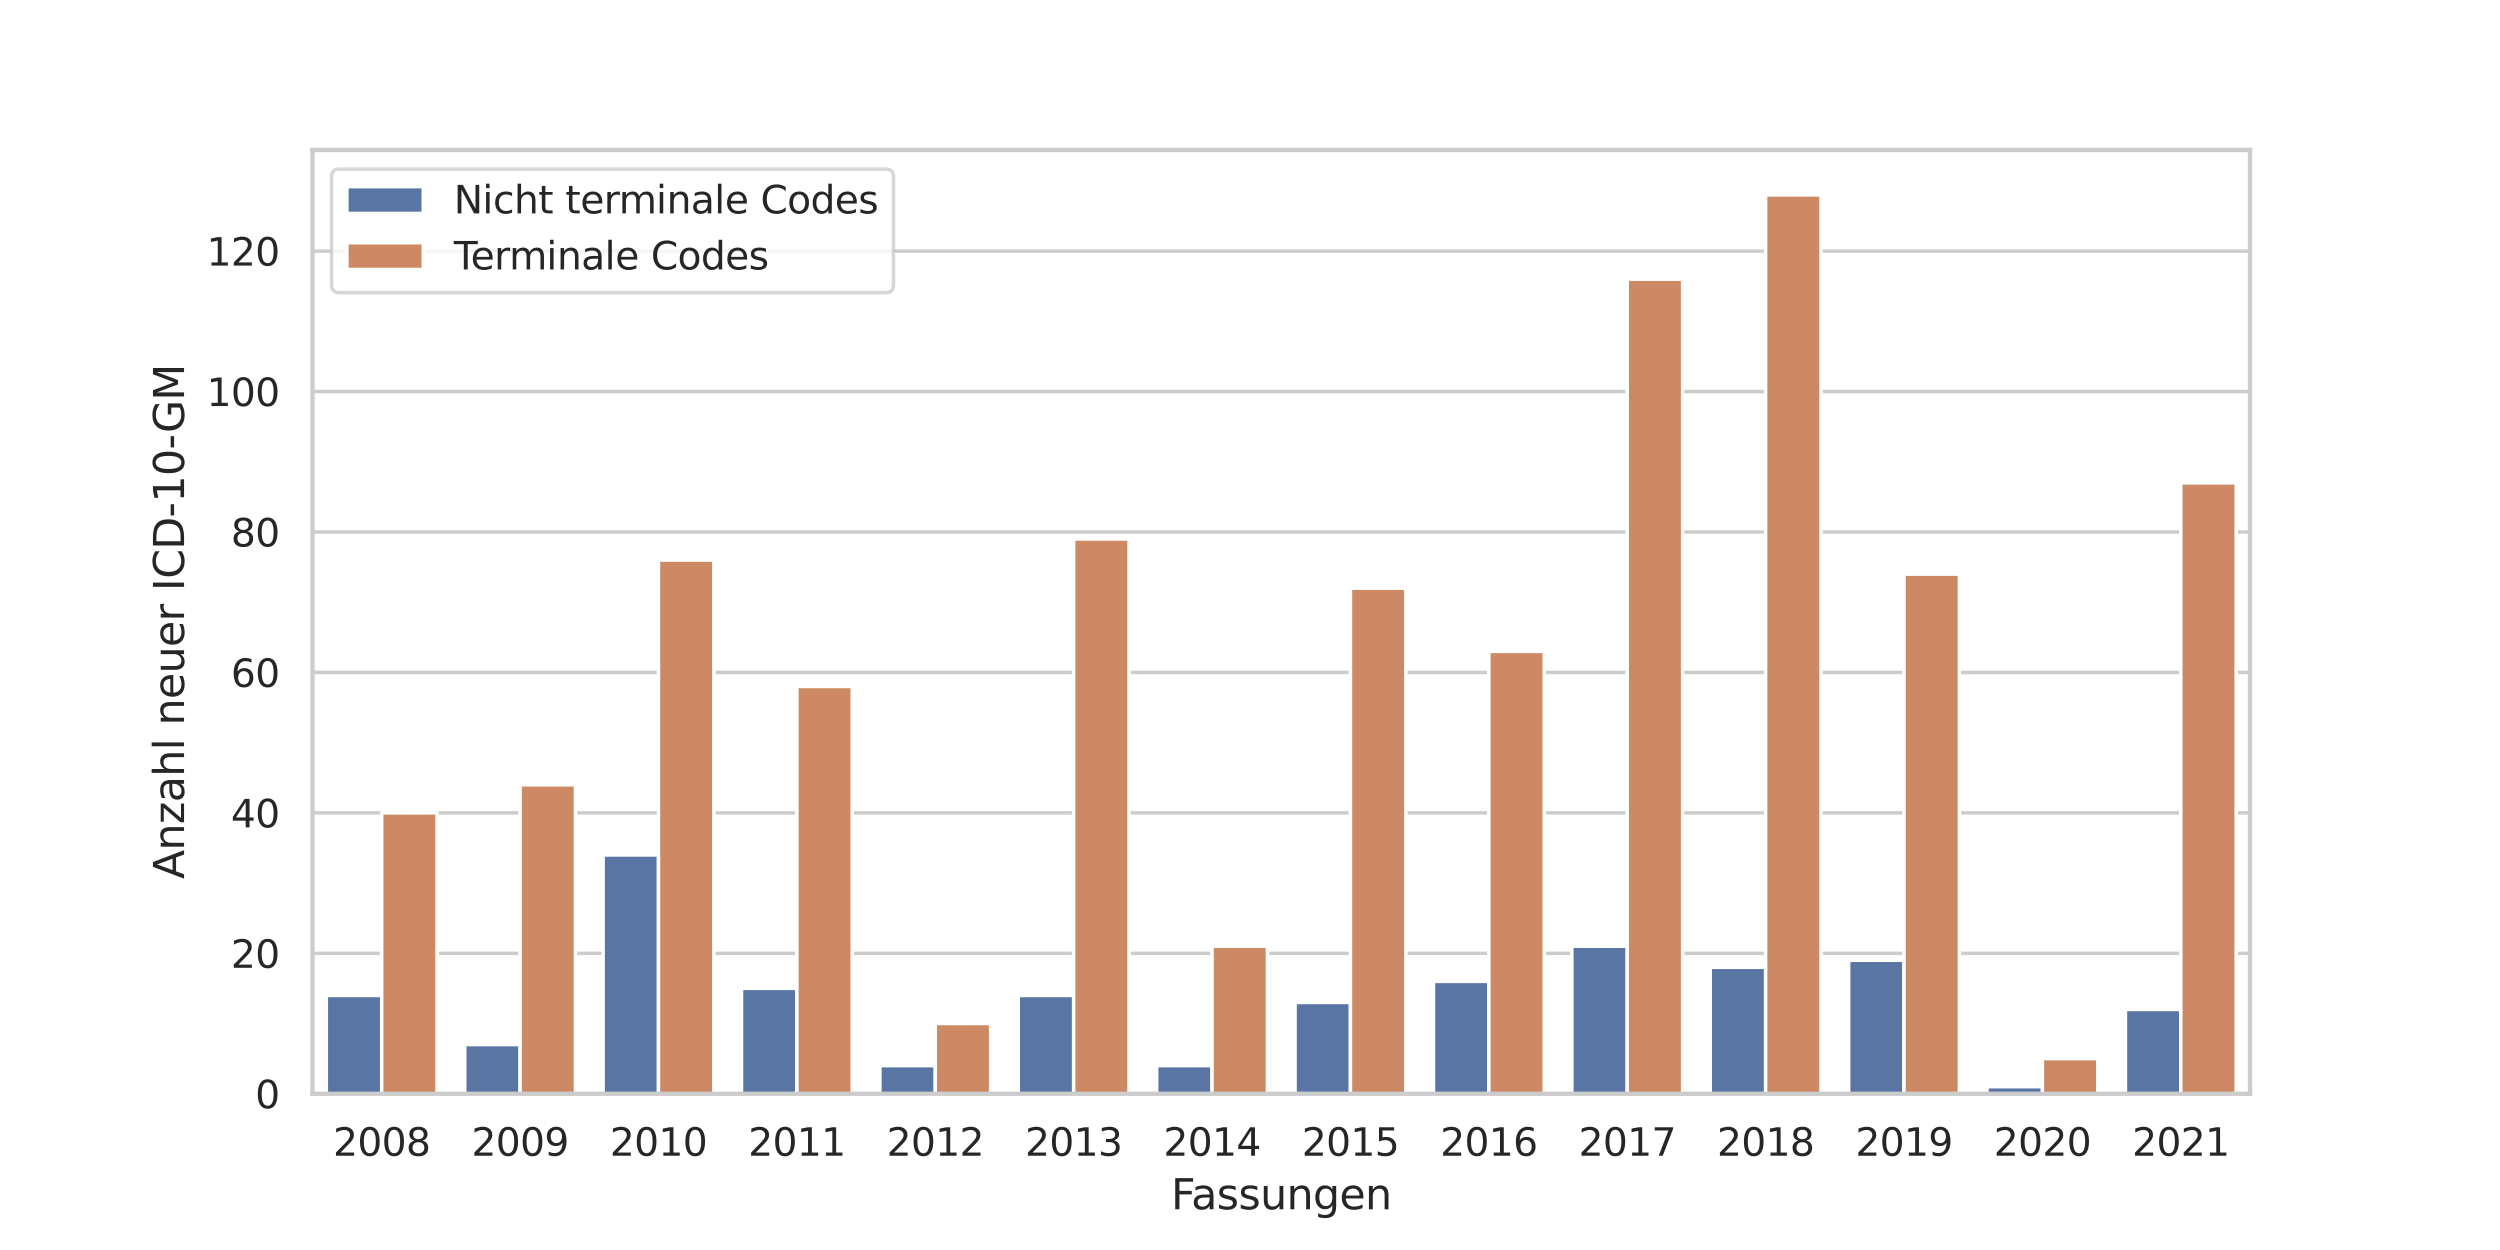 <?xml version="1.0" encoding="utf-8" standalone="no"?>
<!DOCTYPE svg PUBLIC "-//W3C//DTD SVG 1.1//EN"
  "http://www.w3.org/Graphics/SVG/1.1/DTD/svg11.dtd">
<svg height="360pt" version="1.1" viewBox="0 0 720 360" width="720pt" xmlns="http://www.w3.org/2000/svg" xmlns:xlink="http://www.w3.org/1999/xlink">
 <defs>
  <style type="text/css">*{stroke-linecap:butt;stroke-linejoin:round;}</style>
 </defs>
 <g id="figure_1">
  <g id="patch_1">
   <path d="M 0 360 
L 720 360 
L 720 0 
L 0 0 
z
" style="fill:#ffffff;"/>
  </g>
  <g id="axes_1">
   <g id="patch_2">
    <path d="M 90 315 
L 648 315 
L 648 43.2 
L 90 43.2 
z
" style="fill:#ffffff;"/>
   </g>
   <g id="matplotlib.axis_1">
    <g id="xtick_1">
     <g id="text_1">
      <!-- 2008 -->
      <g style="fill:#262626;" transform="translate(95.931 332.858)scale(0.11 -0.11)">
       <defs>
        <path d="M 1228 531 
L 3431 531 
L 3431 0 
L 469 0 
L 469 531 
Q 828 903 1448 1529 
Q 2069 2156 2228 2338 
Q 2531 2678 2651 2914 
Q 2772 3150 2772 3378 
Q 2772 3750 2511 3984 
Q 2250 4219 1831 4219 
Q 1534 4219 1204 4116 
Q 875 4013 500 3803 
L 500 4441 
Q 881 4594 1212 4672 
Q 1544 4750 1819 4750 
Q 2544 4750 2975 4387 
Q 3406 4025 3406 3419 
Q 3406 3131 3298 2873 
Q 3191 2616 2906 2266 
Q 2828 2175 2409 1742 
Q 1991 1309 1228 531 
z
" id="DejaVuSans-32" transform="scale(0.016)"/>
        <path d="M 2034 4250 
Q 1547 4250 1301 3770 
Q 1056 3291 1056 2328 
Q 1056 1369 1301 889 
Q 1547 409 2034 409 
Q 2525 409 2770 889 
Q 3016 1369 3016 2328 
Q 3016 3291 2770 3770 
Q 2525 4250 2034 4250 
z
M 2034 4750 
Q 2819 4750 3233 4129 
Q 3647 3509 3647 2328 
Q 3647 1150 3233 529 
Q 2819 -91 2034 -91 
Q 1250 -91 836 529 
Q 422 1150 422 2328 
Q 422 3509 836 4129 
Q 1250 4750 2034 4750 
z
" id="DejaVuSans-30" transform="scale(0.016)"/>
        <path d="M 2034 2216 
Q 1584 2216 1326 1975 
Q 1069 1734 1069 1313 
Q 1069 891 1326 650 
Q 1584 409 2034 409 
Q 2484 409 2743 651 
Q 3003 894 3003 1313 
Q 3003 1734 2745 1975 
Q 2488 2216 2034 2216 
z
M 1403 2484 
Q 997 2584 770 2862 
Q 544 3141 544 3541 
Q 544 4100 942 4425 
Q 1341 4750 2034 4750 
Q 2731 4750 3128 4425 
Q 3525 4100 3525 3541 
Q 3525 3141 3298 2862 
Q 3072 2584 2669 2484 
Q 3125 2378 3379 2068 
Q 3634 1759 3634 1313 
Q 3634 634 3220 271 
Q 2806 -91 2034 -91 
Q 1263 -91 848 271 
Q 434 634 434 1313 
Q 434 1759 690 2068 
Q 947 2378 1403 2484 
z
M 1172 3481 
Q 1172 3119 1398 2916 
Q 1625 2713 2034 2713 
Q 2441 2713 2670 2916 
Q 2900 3119 2900 3481 
Q 2900 3844 2670 4047 
Q 2441 4250 2034 4250 
Q 1625 4250 1398 4047 
Q 1172 3844 1172 3481 
z
" id="DejaVuSans-38" transform="scale(0.016)"/>
       </defs>
       <use xlink:href="#DejaVuSans-32"/>
       <use x="63.623" xlink:href="#DejaVuSans-30"/>
       <use x="127.246" xlink:href="#DejaVuSans-30"/>
       <use x="190.869" xlink:href="#DejaVuSans-38"/>
      </g>
     </g>
    </g>
    <g id="xtick_2">
     <g id="text_2">
      <!-- 2009 -->
      <g style="fill:#262626;" transform="translate(135.788 332.858)scale(0.11 -0.11)">
       <defs>
        <path d="M 703 97 
L 703 672 
Q 941 559 1184 500 
Q 1428 441 1663 441 
Q 2288 441 2617 861 
Q 2947 1281 2994 2138 
Q 2813 1869 2534 1725 
Q 2256 1581 1919 1581 
Q 1219 1581 811 2004 
Q 403 2428 403 3163 
Q 403 3881 828 4315 
Q 1253 4750 1959 4750 
Q 2769 4750 3195 4129 
Q 3622 3509 3622 2328 
Q 3622 1225 3098 567 
Q 2575 -91 1691 -91 
Q 1453 -91 1209 -44 
Q 966 3 703 97 
z
M 1959 2075 
Q 2384 2075 2632 2365 
Q 2881 2656 2881 3163 
Q 2881 3666 2632 3958 
Q 2384 4250 1959 4250 
Q 1534 4250 1286 3958 
Q 1038 3666 1038 3163 
Q 1038 2656 1286 2365 
Q 1534 2075 1959 2075 
z
" id="DejaVuSans-39" transform="scale(0.016)"/>
       </defs>
       <use xlink:href="#DejaVuSans-32"/>
       <use x="63.623" xlink:href="#DejaVuSans-30"/>
       <use x="127.246" xlink:href="#DejaVuSans-30"/>
       <use x="190.869" xlink:href="#DejaVuSans-39"/>
      </g>
     </g>
    </g>
    <g id="xtick_3">
     <g id="text_3">
      <!-- 2010 -->
      <g style="fill:#262626;" transform="translate(175.645 332.858)scale(0.11 -0.11)">
       <defs>
        <path d="M 794 531 
L 1825 531 
L 1825 4091 
L 703 3866 
L 703 4441 
L 1819 4666 
L 2450 4666 
L 2450 531 
L 3481 531 
L 3481 0 
L 794 0 
L 794 531 
z
" id="DejaVuSans-31" transform="scale(0.016)"/>
       </defs>
       <use xlink:href="#DejaVuSans-32"/>
       <use x="63.623" xlink:href="#DejaVuSans-30"/>
       <use x="127.246" xlink:href="#DejaVuSans-31"/>
       <use x="190.869" xlink:href="#DejaVuSans-30"/>
      </g>
     </g>
    </g>
    <g id="xtick_4">
     <g id="text_4">
      <!-- 2011 -->
      <g style="fill:#262626;" transform="translate(215.502 332.858)scale(0.11 -0.11)">
       <use xlink:href="#DejaVuSans-32"/>
       <use x="63.623" xlink:href="#DejaVuSans-30"/>
       <use x="127.246" xlink:href="#DejaVuSans-31"/>
       <use x="190.869" xlink:href="#DejaVuSans-31"/>
      </g>
     </g>
    </g>
    <g id="xtick_5">
     <g id="text_5">
      <!-- 2012 -->
      <g style="fill:#262626;" transform="translate(255.36 332.858)scale(0.11 -0.11)">
       <use xlink:href="#DejaVuSans-32"/>
       <use x="63.623" xlink:href="#DejaVuSans-30"/>
       <use x="127.246" xlink:href="#DejaVuSans-31"/>
       <use x="190.869" xlink:href="#DejaVuSans-32"/>
      </g>
     </g>
    </g>
    <g id="xtick_6">
     <g id="text_6">
      <!-- 2013 -->
      <g style="fill:#262626;" transform="translate(295.217 332.858)scale(0.11 -0.11)">
       <defs>
        <path d="M 2597 2516 
Q 3050 2419 3304 2112 
Q 3559 1806 3559 1356 
Q 3559 666 3084 287 
Q 2609 -91 1734 -91 
Q 1441 -91 1130 -33 
Q 819 25 488 141 
L 488 750 
Q 750 597 1062 519 
Q 1375 441 1716 441 
Q 2309 441 2620 675 
Q 2931 909 2931 1356 
Q 2931 1769 2642 2001 
Q 2353 2234 1838 2234 
L 1294 2234 
L 1294 2753 
L 1863 2753 
Q 2328 2753 2575 2939 
Q 2822 3125 2822 3475 
Q 2822 3834 2567 4026 
Q 2313 4219 1838 4219 
Q 1578 4219 1281 4162 
Q 984 4106 628 3988 
L 628 4550 
Q 988 4650 1302 4700 
Q 1616 4750 1894 4750 
Q 2613 4750 3031 4423 
Q 3450 4097 3450 3541 
Q 3450 3153 3228 2886 
Q 3006 2619 2597 2516 
z
" id="DejaVuSans-33" transform="scale(0.016)"/>
       </defs>
       <use xlink:href="#DejaVuSans-32"/>
       <use x="63.623" xlink:href="#DejaVuSans-30"/>
       <use x="127.246" xlink:href="#DejaVuSans-31"/>
       <use x="190.869" xlink:href="#DejaVuSans-33"/>
      </g>
     </g>
    </g>
    <g id="xtick_7">
     <g id="text_7">
      <!-- 2014 -->
      <g style="fill:#262626;" transform="translate(335.074 332.858)scale(0.11 -0.11)">
       <defs>
        <path d="M 2419 4116 
L 825 1625 
L 2419 1625 
L 2419 4116 
z
M 2253 4666 
L 3047 4666 
L 3047 1625 
L 3713 1625 
L 3713 1100 
L 3047 1100 
L 3047 0 
L 2419 0 
L 2419 1100 
L 313 1100 
L 313 1709 
L 2253 4666 
z
" id="DejaVuSans-34" transform="scale(0.016)"/>
       </defs>
       <use xlink:href="#DejaVuSans-32"/>
       <use x="63.623" xlink:href="#DejaVuSans-30"/>
       <use x="127.246" xlink:href="#DejaVuSans-31"/>
       <use x="190.869" xlink:href="#DejaVuSans-34"/>
      </g>
     </g>
    </g>
    <g id="xtick_8">
     <g id="text_8">
      <!-- 2015 -->
      <g style="fill:#262626;" transform="translate(374.931 332.858)scale(0.11 -0.11)">
       <defs>
        <path d="M 691 4666 
L 3169 4666 
L 3169 4134 
L 1269 4134 
L 1269 2991 
Q 1406 3038 1543 3061 
Q 1681 3084 1819 3084 
Q 2600 3084 3056 2656 
Q 3513 2228 3513 1497 
Q 3513 744 3044 326 
Q 2575 -91 1722 -91 
Q 1428 -91 1123 -41 
Q 819 9 494 109 
L 494 744 
Q 775 591 1075 516 
Q 1375 441 1709 441 
Q 2250 441 2565 725 
Q 2881 1009 2881 1497 
Q 2881 1984 2565 2268 
Q 2250 2553 1709 2553 
Q 1456 2553 1204 2497 
Q 953 2441 691 2322 
L 691 4666 
z
" id="DejaVuSans-35" transform="scale(0.016)"/>
       </defs>
       <use xlink:href="#DejaVuSans-32"/>
       <use x="63.623" xlink:href="#DejaVuSans-30"/>
       <use x="127.246" xlink:href="#DejaVuSans-31"/>
       <use x="190.869" xlink:href="#DejaVuSans-35"/>
      </g>
     </g>
    </g>
    <g id="xtick_9">
     <g id="text_9">
      <!-- 2016 -->
      <g style="fill:#262626;" transform="translate(414.788 332.858)scale(0.11 -0.11)">
       <defs>
        <path d="M 2113 2584 
Q 1688 2584 1439 2293 
Q 1191 2003 1191 1497 
Q 1191 994 1439 701 
Q 1688 409 2113 409 
Q 2538 409 2786 701 
Q 3034 994 3034 1497 
Q 3034 2003 2786 2293 
Q 2538 2584 2113 2584 
z
M 3366 4563 
L 3366 3988 
Q 3128 4100 2886 4159 
Q 2644 4219 2406 4219 
Q 1781 4219 1451 3797 
Q 1122 3375 1075 2522 
Q 1259 2794 1537 2939 
Q 1816 3084 2150 3084 
Q 2853 3084 3261 2657 
Q 3669 2231 3669 1497 
Q 3669 778 3244 343 
Q 2819 -91 2113 -91 
Q 1303 -91 875 529 
Q 447 1150 447 2328 
Q 447 3434 972 4092 
Q 1497 4750 2381 4750 
Q 2619 4750 2861 4703 
Q 3103 4656 3366 4563 
z
" id="DejaVuSans-36" transform="scale(0.016)"/>
       </defs>
       <use xlink:href="#DejaVuSans-32"/>
       <use x="63.623" xlink:href="#DejaVuSans-30"/>
       <use x="127.246" xlink:href="#DejaVuSans-31"/>
       <use x="190.869" xlink:href="#DejaVuSans-36"/>
      </g>
     </g>
    </g>
    <g id="xtick_10">
     <g id="text_10">
      <!-- 2017 -->
      <g style="fill:#262626;" transform="translate(454.645 332.858)scale(0.11 -0.11)">
       <defs>
        <path d="M 525 4666 
L 3525 4666 
L 3525 4397 
L 1831 0 
L 1172 0 
L 2766 4134 
L 525 4134 
L 525 4666 
z
" id="DejaVuSans-37" transform="scale(0.016)"/>
       </defs>
       <use xlink:href="#DejaVuSans-32"/>
       <use x="63.623" xlink:href="#DejaVuSans-30"/>
       <use x="127.246" xlink:href="#DejaVuSans-31"/>
       <use x="190.869" xlink:href="#DejaVuSans-37"/>
      </g>
     </g>
    </g>
    <g id="xtick_11">
     <g id="text_11">
      <!-- 2018 -->
      <g style="fill:#262626;" transform="translate(494.502 332.858)scale(0.11 -0.11)">
       <use xlink:href="#DejaVuSans-32"/>
       <use x="63.623" xlink:href="#DejaVuSans-30"/>
       <use x="127.246" xlink:href="#DejaVuSans-31"/>
       <use x="190.869" xlink:href="#DejaVuSans-38"/>
      </g>
     </g>
    </g>
    <g id="xtick_12">
     <g id="text_12">
      <!-- 2019 -->
      <g style="fill:#262626;" transform="translate(534.36 332.858)scale(0.11 -0.11)">
       <use xlink:href="#DejaVuSans-32"/>
       <use x="63.623" xlink:href="#DejaVuSans-30"/>
       <use x="127.246" xlink:href="#DejaVuSans-31"/>
       <use x="190.869" xlink:href="#DejaVuSans-39"/>
      </g>
     </g>
    </g>
    <g id="xtick_13">
     <g id="text_13">
      <!-- 2020 -->
      <g style="fill:#262626;" transform="translate(574.217 332.858)scale(0.11 -0.11)">
       <use xlink:href="#DejaVuSans-32"/>
       <use x="63.623" xlink:href="#DejaVuSans-30"/>
       <use x="127.246" xlink:href="#DejaVuSans-32"/>
       <use x="190.869" xlink:href="#DejaVuSans-30"/>
      </g>
     </g>
    </g>
    <g id="xtick_14">
     <g id="text_14">
      <!-- 2021 -->
      <g style="fill:#262626;" transform="translate(614.074 332.858)scale(0.11 -0.11)">
       <use xlink:href="#DejaVuSans-32"/>
       <use x="63.623" xlink:href="#DejaVuSans-30"/>
       <use x="127.246" xlink:href="#DejaVuSans-32"/>
       <use x="190.869" xlink:href="#DejaVuSans-31"/>
      </g>
     </g>
    </g>
    <g id="text_15">
     <!-- Fassungen -->
     <g style="fill:#262626;" transform="translate(337.26 348.264)scale(0.12 -0.12)">
      <defs>
       <path d="M 628 4666 
L 3309 4666 
L 3309 4134 
L 1259 4134 
L 1259 2759 
L 3109 2759 
L 3109 2228 
L 1259 2228 
L 1259 0 
L 628 0 
L 628 4666 
z
" id="DejaVuSans-46" transform="scale(0.016)"/>
       <path d="M 2194 1759 
Q 1497 1759 1228 1600 
Q 959 1441 959 1056 
Q 959 750 1161 570 
Q 1363 391 1709 391 
Q 2188 391 2477 730 
Q 2766 1069 2766 1631 
L 2766 1759 
L 2194 1759 
z
M 3341 1997 
L 3341 0 
L 2766 0 
L 2766 531 
Q 2569 213 2275 61 
Q 1981 -91 1556 -91 
Q 1019 -91 701 211 
Q 384 513 384 1019 
Q 384 1609 779 1909 
Q 1175 2209 1959 2209 
L 2766 2209 
L 2766 2266 
Q 2766 2663 2505 2880 
Q 2244 3097 1772 3097 
Q 1472 3097 1187 3025 
Q 903 2953 641 2809 
L 641 3341 
Q 956 3463 1253 3523 
Q 1550 3584 1831 3584 
Q 2591 3584 2966 3190 
Q 3341 2797 3341 1997 
z
" id="DejaVuSans-61" transform="scale(0.016)"/>
       <path d="M 2834 3397 
L 2834 2853 
Q 2591 2978 2328 3040 
Q 2066 3103 1784 3103 
Q 1356 3103 1142 2972 
Q 928 2841 928 2578 
Q 928 2378 1081 2264 
Q 1234 2150 1697 2047 
L 1894 2003 
Q 2506 1872 2764 1633 
Q 3022 1394 3022 966 
Q 3022 478 2636 193 
Q 2250 -91 1575 -91 
Q 1294 -91 989 -36 
Q 684 19 347 128 
L 347 722 
Q 666 556 975 473 
Q 1284 391 1588 391 
Q 1994 391 2212 530 
Q 2431 669 2431 922 
Q 2431 1156 2273 1281 
Q 2116 1406 1581 1522 
L 1381 1569 
Q 847 1681 609 1914 
Q 372 2147 372 2553 
Q 372 3047 722 3315 
Q 1072 3584 1716 3584 
Q 2034 3584 2315 3537 
Q 2597 3491 2834 3397 
z
" id="DejaVuSans-73" transform="scale(0.016)"/>
       <path d="M 544 1381 
L 544 3500 
L 1119 3500 
L 1119 1403 
Q 1119 906 1312 657 
Q 1506 409 1894 409 
Q 2359 409 2629 706 
Q 2900 1003 2900 1516 
L 2900 3500 
L 3475 3500 
L 3475 0 
L 2900 0 
L 2900 538 
Q 2691 219 2414 64 
Q 2138 -91 1772 -91 
Q 1169 -91 856 284 
Q 544 659 544 1381 
z
M 1991 3584 
L 1991 3584 
z
" id="DejaVuSans-75" transform="scale(0.016)"/>
       <path d="M 3513 2113 
L 3513 0 
L 2938 0 
L 2938 2094 
Q 2938 2591 2744 2837 
Q 2550 3084 2163 3084 
Q 1697 3084 1428 2787 
Q 1159 2491 1159 1978 
L 1159 0 
L 581 0 
L 581 3500 
L 1159 3500 
L 1159 2956 
Q 1366 3272 1645 3428 
Q 1925 3584 2291 3584 
Q 2894 3584 3203 3211 
Q 3513 2838 3513 2113 
z
" id="DejaVuSans-6e" transform="scale(0.016)"/>
       <path d="M 2906 1791 
Q 2906 2416 2648 2759 
Q 2391 3103 1925 3103 
Q 1463 3103 1205 2759 
Q 947 2416 947 1791 
Q 947 1169 1205 825 
Q 1463 481 1925 481 
Q 2391 481 2648 825 
Q 2906 1169 2906 1791 
z
M 3481 434 
Q 3481 -459 3084 -895 
Q 2688 -1331 1869 -1331 
Q 1566 -1331 1297 -1286 
Q 1028 -1241 775 -1147 
L 775 -588 
Q 1028 -725 1275 -790 
Q 1522 -856 1778 -856 
Q 2344 -856 2625 -561 
Q 2906 -266 2906 331 
L 2906 616 
Q 2728 306 2450 153 
Q 2172 0 1784 0 
Q 1141 0 747 490 
Q 353 981 353 1791 
Q 353 2603 747 3093 
Q 1141 3584 1784 3584 
Q 2172 3584 2450 3431 
Q 2728 3278 2906 2969 
L 2906 3500 
L 3481 3500 
L 3481 434 
z
" id="DejaVuSans-67" transform="scale(0.016)"/>
       <path d="M 3597 1894 
L 3597 1613 
L 953 1613 
Q 991 1019 1311 708 
Q 1631 397 2203 397 
Q 2534 397 2845 478 
Q 3156 559 3463 722 
L 3463 178 
Q 3153 47 2828 -22 
Q 2503 -91 2169 -91 
Q 1331 -91 842 396 
Q 353 884 353 1716 
Q 353 2575 817 3079 
Q 1281 3584 2069 3584 
Q 2775 3584 3186 3129 
Q 3597 2675 3597 1894 
z
M 3022 2063 
Q 3016 2534 2758 2815 
Q 2500 3097 2075 3097 
Q 1594 3097 1305 2825 
Q 1016 2553 972 2059 
L 3022 2063 
z
" id="DejaVuSans-65" transform="scale(0.016)"/>
      </defs>
      <use xlink:href="#DejaVuSans-46"/>
      <use x="48.395" xlink:href="#DejaVuSans-61"/>
      <use x="109.674" xlink:href="#DejaVuSans-73"/>
      <use x="161.773" xlink:href="#DejaVuSans-73"/>
      <use x="213.873" xlink:href="#DejaVuSans-75"/>
      <use x="277.252" xlink:href="#DejaVuSans-6e"/>
      <use x="340.631" xlink:href="#DejaVuSans-67"/>
      <use x="404.107" xlink:href="#DejaVuSans-65"/>
      <use x="465.631" xlink:href="#DejaVuSans-6e"/>
     </g>
    </g>
   </g>
   <g id="matplotlib.axis_2">
    <g id="ytick_1">
     <g id="line2d_1">
      <path clip-path="url(#p2bdc543985)" d="M 90 315 
L 648 315 
" style="fill:none;stroke:#cccccc;stroke-linecap:round;"/>
     </g>
     <g id="text_16">
      <!-- 0 -->
      <g style="fill:#262626;" transform="translate(73.501 319.179)scale(0.11 -0.11)">
       <use xlink:href="#DejaVuSans-30"/>
      </g>
     </g>
    </g>
    <g id="ytick_2">
     <g id="line2d_2">
      <path clip-path="url(#p2bdc543985)" d="M 90 274.554 
L 648 274.554 
" style="fill:none;stroke:#cccccc;stroke-linecap:round;"/>
     </g>
     <g id="text_17">
      <!-- 20 -->
      <g style="fill:#262626;" transform="translate(66.502 278.733)scale(0.11 -0.11)">
       <use xlink:href="#DejaVuSans-32"/>
       <use x="63.623" xlink:href="#DejaVuSans-30"/>
      </g>
     </g>
    </g>
    <g id="ytick_3">
     <g id="line2d_3">
      <path clip-path="url(#p2bdc543985)" d="M 90 234.107 
L 648 234.107 
" style="fill:none;stroke:#cccccc;stroke-linecap:round;"/>
     </g>
     <g id="text_18">
      <!-- 40 -->
      <g style="fill:#262626;" transform="translate(66.502 238.286)scale(0.11 -0.11)">
       <use xlink:href="#DejaVuSans-34"/>
       <use x="63.623" xlink:href="#DejaVuSans-30"/>
      </g>
     </g>
    </g>
    <g id="ytick_4">
     <g id="line2d_4">
      <path clip-path="url(#p2bdc543985)" d="M 90 193.661 
L 648 193.661 
" style="fill:none;stroke:#cccccc;stroke-linecap:round;"/>
     </g>
     <g id="text_19">
      <!-- 60 -->
      <g style="fill:#262626;" transform="translate(66.502 197.84)scale(0.11 -0.11)">
       <use xlink:href="#DejaVuSans-36"/>
       <use x="63.623" xlink:href="#DejaVuSans-30"/>
      </g>
     </g>
    </g>
    <g id="ytick_5">
     <g id="line2d_5">
      <path clip-path="url(#p2bdc543985)" d="M 90 153.214 
L 648 153.214 
" style="fill:none;stroke:#cccccc;stroke-linecap:round;"/>
     </g>
     <g id="text_20">
      <!-- 80 -->
      <g style="fill:#262626;" transform="translate(66.502 157.393)scale(0.11 -0.11)">
       <use xlink:href="#DejaVuSans-38"/>
       <use x="63.623" xlink:href="#DejaVuSans-30"/>
      </g>
     </g>
    </g>
    <g id="ytick_6">
     <g id="line2d_6">
      <path clip-path="url(#p2bdc543985)" d="M 90 112.768 
L 648 112.768 
" style="fill:none;stroke:#cccccc;stroke-linecap:round;"/>
     </g>
     <g id="text_21">
      <!-- 100 -->
      <g style="fill:#262626;" transform="translate(59.504 116.947)scale(0.11 -0.11)">
       <use xlink:href="#DejaVuSans-31"/>
       <use x="63.623" xlink:href="#DejaVuSans-30"/>
       <use x="127.246" xlink:href="#DejaVuSans-30"/>
      </g>
     </g>
    </g>
    <g id="ytick_7">
     <g id="line2d_7">
      <path clip-path="url(#p2bdc543985)" d="M 90 72.321 
L 648 72.321 
" style="fill:none;stroke:#cccccc;stroke-linecap:round;"/>
     </g>
     <g id="text_22">
      <!-- 120 -->
      <g style="fill:#262626;" transform="translate(59.504 76.501)scale(0.11 -0.11)">
       <use xlink:href="#DejaVuSans-31"/>
       <use x="63.623" xlink:href="#DejaVuSans-32"/>
       <use x="127.246" xlink:href="#DejaVuSans-30"/>
      </g>
     </g>
    </g>
    <g id="text_23">
     <!-- Anzahl neuer ICD-10-GM -->
     <g style="fill:#262626;" transform="translate(53.008 253.159)rotate(-90)scale(0.12 -0.12)">
      <defs>
       <path d="M 2188 4044 
L 1331 1722 
L 3047 1722 
L 2188 4044 
z
M 1831 4666 
L 2547 4666 
L 4325 0 
L 3669 0 
L 3244 1197 
L 1141 1197 
L 716 0 
L 50 0 
L 1831 4666 
z
" id="DejaVuSans-41" transform="scale(0.016)"/>
       <path d="M 353 3500 
L 3084 3500 
L 3084 2975 
L 922 459 
L 3084 459 
L 3084 0 
L 275 0 
L 275 525 
L 2438 3041 
L 353 3041 
L 353 3500 
z
" id="DejaVuSans-7a" transform="scale(0.016)"/>
       <path d="M 3513 2113 
L 3513 0 
L 2938 0 
L 2938 2094 
Q 2938 2591 2744 2837 
Q 2550 3084 2163 3084 
Q 1697 3084 1428 2787 
Q 1159 2491 1159 1978 
L 1159 0 
L 581 0 
L 581 4863 
L 1159 4863 
L 1159 2956 
Q 1366 3272 1645 3428 
Q 1925 3584 2291 3584 
Q 2894 3584 3203 3211 
Q 3513 2838 3513 2113 
z
" id="DejaVuSans-68" transform="scale(0.016)"/>
       <path d="M 603 4863 
L 1178 4863 
L 1178 0 
L 603 0 
L 603 4863 
z
" id="DejaVuSans-6c" transform="scale(0.016)"/>
       <path id="DejaVuSans-20" transform="scale(0.016)"/>
       <path d="M 2631 2963 
Q 2534 3019 2420 3045 
Q 2306 3072 2169 3072 
Q 1681 3072 1420 2755 
Q 1159 2438 1159 1844 
L 1159 0 
L 581 0 
L 581 3500 
L 1159 3500 
L 1159 2956 
Q 1341 3275 1631 3429 
Q 1922 3584 2338 3584 
Q 2397 3584 2469 3576 
Q 2541 3569 2628 3553 
L 2631 2963 
z
" id="DejaVuSans-72" transform="scale(0.016)"/>
       <path d="M 628 4666 
L 1259 4666 
L 1259 0 
L 628 0 
L 628 4666 
z
" id="DejaVuSans-49" transform="scale(0.016)"/>
       <path d="M 4122 4306 
L 4122 3641 
Q 3803 3938 3442 4084 
Q 3081 4231 2675 4231 
Q 1875 4231 1450 3742 
Q 1025 3253 1025 2328 
Q 1025 1406 1450 917 
Q 1875 428 2675 428 
Q 3081 428 3442 575 
Q 3803 722 4122 1019 
L 4122 359 
Q 3791 134 3420 21 
Q 3050 -91 2638 -91 
Q 1578 -91 968 557 
Q 359 1206 359 2328 
Q 359 3453 968 4101 
Q 1578 4750 2638 4750 
Q 3056 4750 3426 4639 
Q 3797 4528 4122 4306 
z
" id="DejaVuSans-43" transform="scale(0.016)"/>
       <path d="M 1259 4147 
L 1259 519 
L 2022 519 
Q 2988 519 3436 956 
Q 3884 1394 3884 2338 
Q 3884 3275 3436 3711 
Q 2988 4147 2022 4147 
L 1259 4147 
z
M 628 4666 
L 1925 4666 
Q 3281 4666 3915 4102 
Q 4550 3538 4550 2338 
Q 4550 1131 3912 565 
Q 3275 0 1925 0 
L 628 0 
L 628 4666 
z
" id="DejaVuSans-44" transform="scale(0.016)"/>
       <path d="M 313 2009 
L 1997 2009 
L 1997 1497 
L 313 1497 
L 313 2009 
z
" id="DejaVuSans-2d" transform="scale(0.016)"/>
       <path d="M 3809 666 
L 3809 1919 
L 2778 1919 
L 2778 2438 
L 4434 2438 
L 4434 434 
Q 4069 175 3628 42 
Q 3188 -91 2688 -91 
Q 1594 -91 976 548 
Q 359 1188 359 2328 
Q 359 3472 976 4111 
Q 1594 4750 2688 4750 
Q 3144 4750 3555 4637 
Q 3966 4525 4313 4306 
L 4313 3634 
Q 3963 3931 3569 4081 
Q 3175 4231 2741 4231 
Q 1884 4231 1454 3753 
Q 1025 3275 1025 2328 
Q 1025 1384 1454 906 
Q 1884 428 2741 428 
Q 3075 428 3337 486 
Q 3600 544 3809 666 
z
" id="DejaVuSans-47" transform="scale(0.016)"/>
       <path d="M 628 4666 
L 1569 4666 
L 2759 1491 
L 3956 4666 
L 4897 4666 
L 4897 0 
L 4281 0 
L 4281 4097 
L 3078 897 
L 2444 897 
L 1241 4097 
L 1241 0 
L 628 0 
L 628 4666 
z
" id="DejaVuSans-4d" transform="scale(0.016)"/>
      </defs>
      <use xlink:href="#DejaVuSans-41"/>
      <use x="68.408" xlink:href="#DejaVuSans-6e"/>
      <use x="131.787" xlink:href="#DejaVuSans-7a"/>
      <use x="184.277" xlink:href="#DejaVuSans-61"/>
      <use x="245.557" xlink:href="#DejaVuSans-68"/>
      <use x="308.936" xlink:href="#DejaVuSans-6c"/>
      <use x="336.719" xlink:href="#DejaVuSans-20"/>
      <use x="368.506" xlink:href="#DejaVuSans-6e"/>
      <use x="431.885" xlink:href="#DejaVuSans-65"/>
      <use x="493.408" xlink:href="#DejaVuSans-75"/>
      <use x="556.787" xlink:href="#DejaVuSans-65"/>
      <use x="618.311" xlink:href="#DejaVuSans-72"/>
      <use x="659.424" xlink:href="#DejaVuSans-20"/>
      <use x="691.211" xlink:href="#DejaVuSans-49"/>
      <use x="720.703" xlink:href="#DejaVuSans-43"/>
      <use x="790.527" xlink:href="#DejaVuSans-44"/>
      <use x="867.529" xlink:href="#DejaVuSans-2d"/>
      <use x="903.613" xlink:href="#DejaVuSans-31"/>
      <use x="967.236" xlink:href="#DejaVuSans-30"/>
      <use x="1030.859" xlink:href="#DejaVuSans-2d"/>
      <use x="1070.568" xlink:href="#DejaVuSans-47"/>
      <use x="1148.059" xlink:href="#DejaVuSans-4d"/>
     </g>
    </g>
   </g>
   <g id="patch_3">
    <path clip-path="url(#p2bdc543985)" d="M 93.986 315 
L 109.929 315 
L 109.929 286.688 
L 93.986 286.688 
z
" style="fill:#5875a4;stroke:#ffffff;stroke-linejoin:miter;"/>
   </g>
   <g id="patch_4">
    <path clip-path="url(#p2bdc543985)" d="M 133.843 315 
L 149.786 315 
L 149.786 300.844 
L 133.843 300.844 
z
" style="fill:#5875a4;stroke:#ffffff;stroke-linejoin:miter;"/>
   </g>
   <g id="patch_5">
    <path clip-path="url(#p2bdc543985)" d="M 173.7 315 
L 189.643 315 
L 189.643 246.241 
L 173.7 246.241 
z
" style="fill:#5875a4;stroke:#ffffff;stroke-linejoin:miter;"/>
   </g>
   <g id="patch_6">
    <path clip-path="url(#p2bdc543985)" d="M 213.557 315 
L 229.5 315 
L 229.5 284.665 
L 213.557 284.665 
z
" style="fill:#5875a4;stroke:#ffffff;stroke-linejoin:miter;"/>
   </g>
   <g id="patch_7">
    <path clip-path="url(#p2bdc543985)" d="M 253.414 315 
L 269.357 315 
L 269.357 306.911 
L 253.414 306.911 
z
" style="fill:#5875a4;stroke:#ffffff;stroke-linejoin:miter;"/>
   </g>
   <g id="patch_8">
    <path clip-path="url(#p2bdc543985)" d="M 293.271 315 
L 309.214 315 
L 309.214 286.688 
L 293.271 286.688 
z
" style="fill:#5875a4;stroke:#ffffff;stroke-linejoin:miter;"/>
   </g>
   <g id="patch_9">
    <path clip-path="url(#p2bdc543985)" d="M 333.129 315 
L 349.071 315 
L 349.071 306.911 
L 333.129 306.911 
z
" style="fill:#5875a4;stroke:#ffffff;stroke-linejoin:miter;"/>
   </g>
   <g id="patch_10">
    <path clip-path="url(#p2bdc543985)" d="M 372.986 315 
L 388.929 315 
L 388.929 288.71 
L 372.986 288.71 
z
" style="fill:#5875a4;stroke:#ffffff;stroke-linejoin:miter;"/>
   </g>
   <g id="patch_11">
    <path clip-path="url(#p2bdc543985)" d="M 412.843 315 
L 428.786 315 
L 428.786 282.643 
L 412.843 282.643 
z
" style="fill:#5875a4;stroke:#ffffff;stroke-linejoin:miter;"/>
   </g>
   <g id="patch_12">
    <path clip-path="url(#p2bdc543985)" d="M 452.7 315 
L 468.643 315 
L 468.643 272.531 
L 452.7 272.531 
z
" style="fill:#5875a4;stroke:#ffffff;stroke-linejoin:miter;"/>
   </g>
   <g id="patch_13">
    <path clip-path="url(#p2bdc543985)" d="M 492.557 315 
L 508.5 315 
L 508.5 278.598 
L 492.557 278.598 
z
" style="fill:#5875a4;stroke:#ffffff;stroke-linejoin:miter;"/>
   </g>
   <g id="patch_14">
    <path clip-path="url(#p2bdc543985)" d="M 532.414 315 
L 548.357 315 
L 548.357 276.576 
L 532.414 276.576 
z
" style="fill:#5875a4;stroke:#ffffff;stroke-linejoin:miter;"/>
   </g>
   <g id="patch_15">
    <path clip-path="url(#p2bdc543985)" d="M 572.271 315 
L 588.214 315 
L 588.214 312.978 
L 572.271 312.978 
z
" style="fill:#5875a4;stroke:#ffffff;stroke-linejoin:miter;"/>
   </g>
   <g id="patch_16">
    <path clip-path="url(#p2bdc543985)" d="M 612.129 315 
L 628.071 315 
L 628.071 290.732 
L 612.129 290.732 
z
" style="fill:#5875a4;stroke:#ffffff;stroke-linejoin:miter;"/>
   </g>
   <g id="patch_17">
    <path clip-path="url(#p2bdc543985)" d="M 109.929 315 
L 125.871 315 
L 125.871 234.107 
L 109.929 234.107 
z
" style="fill:#cc8963;stroke:#ffffff;stroke-linejoin:miter;"/>
   </g>
   <g id="patch_18">
    <path clip-path="url(#p2bdc543985)" d="M 149.786 315 
L 165.729 315 
L 165.729 226.018 
L 149.786 226.018 
z
" style="fill:#cc8963;stroke:#ffffff;stroke-linejoin:miter;"/>
   </g>
   <g id="patch_19">
    <path clip-path="url(#p2bdc543985)" d="M 189.643 315 
L 205.586 315 
L 205.586 161.304 
L 189.643 161.304 
z
" style="fill:#cc8963;stroke:#ffffff;stroke-linejoin:miter;"/>
   </g>
   <g id="patch_20">
    <path clip-path="url(#p2bdc543985)" d="M 229.5 315 
L 245.443 315 
L 245.443 197.705 
L 229.5 197.705 
z
" style="fill:#cc8963;stroke:#ffffff;stroke-linejoin:miter;"/>
   </g>
   <g id="patch_21">
    <path clip-path="url(#p2bdc543985)" d="M 269.357 315 
L 285.3 315 
L 285.3 294.777 
L 269.357 294.777 
z
" style="fill:#cc8963;stroke:#ffffff;stroke-linejoin:miter;"/>
   </g>
   <g id="patch_22">
    <path clip-path="url(#p2bdc543985)" d="M 309.214 315 
L 325.157 315 
L 325.157 155.237 
L 309.214 155.237 
z
" style="fill:#cc8963;stroke:#ffffff;stroke-linejoin:miter;"/>
   </g>
   <g id="patch_23">
    <path clip-path="url(#p2bdc543985)" d="M 349.071 315 
L 365.014 315 
L 365.014 272.531 
L 349.071 272.531 
z
" style="fill:#cc8963;stroke:#ffffff;stroke-linejoin:miter;"/>
   </g>
   <g id="patch_24">
    <path clip-path="url(#p2bdc543985)" d="M 388.929 315 
L 404.871 315 
L 404.871 169.393 
L 388.929 169.393 
z
" style="fill:#cc8963;stroke:#ffffff;stroke-linejoin:miter;"/>
   </g>
   <g id="patch_25">
    <path clip-path="url(#p2bdc543985)" d="M 428.786 315 
L 444.729 315 
L 444.729 187.594 
L 428.786 187.594 
z
" style="fill:#cc8963;stroke:#ffffff;stroke-linejoin:miter;"/>
   </g>
   <g id="patch_26">
    <path clip-path="url(#p2bdc543985)" d="M 468.643 315 
L 484.586 315 
L 484.586 80.411 
L 468.643 80.411 
z
" style="fill:#cc8963;stroke:#ffffff;stroke-linejoin:miter;"/>
   </g>
   <g id="patch_27">
    <path clip-path="url(#p2bdc543985)" d="M 508.5 315 
L 524.443 315 
L 524.443 56.143 
L 508.5 56.143 
z
" style="fill:#cc8963;stroke:#ffffff;stroke-linejoin:miter;"/>
   </g>
   <g id="patch_28">
    <path clip-path="url(#p2bdc543985)" d="M 548.357 315 
L 564.3 315 
L 564.3 165.348 
L 548.357 165.348 
z
" style="fill:#cc8963;stroke:#ffffff;stroke-linejoin:miter;"/>
   </g>
   <g id="patch_29">
    <path clip-path="url(#p2bdc543985)" d="M 588.214 315 
L 604.157 315 
L 604.157 304.888 
L 588.214 304.888 
z
" style="fill:#cc8963;stroke:#ffffff;stroke-linejoin:miter;"/>
   </g>
   <g id="patch_30">
    <path clip-path="url(#p2bdc543985)" d="M 628.071 315 
L 644.014 315 
L 644.014 139.058 
L 628.071 139.058 
z
" style="fill:#cc8963;stroke:#ffffff;stroke-linejoin:miter;"/>
   </g>
   <g id="patch_31">
    <path d="M 90 315 
L 90 43.2 
" style="fill:none;stroke:#cccccc;stroke-linecap:square;stroke-linejoin:miter;stroke-width:1.25;"/>
   </g>
   <g id="patch_32">
    <path d="M 648 315 
L 648 43.2 
" style="fill:none;stroke:#cccccc;stroke-linecap:square;stroke-linejoin:miter;stroke-width:1.25;"/>
   </g>
   <g id="patch_33">
    <path d="M 90 315 
L 648 315 
" style="fill:none;stroke:#cccccc;stroke-linecap:square;stroke-linejoin:miter;stroke-width:1.25;"/>
   </g>
   <g id="patch_34">
    <path d="M 90 43.2 
L 648 43.2 
" style="fill:none;stroke:#cccccc;stroke-linecap:square;stroke-linejoin:miter;stroke-width:1.25;"/>
   </g>
   <g id="legend_1">
    <g id="patch_35">
     <path d="M 97.7 84.292 
L 255.12 84.292 
Q 257.32 84.292 257.32 82.092 
L 257.32 50.9 
Q 257.32 48.7 255.12 48.7 
L 97.7 48.7 
Q 95.5 48.7 95.5 50.9 
L 95.5 82.092 
Q 95.5 84.292 97.7 84.292 
z
" style="fill:#ffffff;opacity:0.8;stroke:#cccccc;stroke-linejoin:miter;"/>
    </g>
    <g id="patch_36">
     <path d="M 99.9 61.458 
L 121.9 61.458 
L 121.9 53.758 
L 99.9 53.758 
z
" style="fill:#5875a4;stroke:#ffffff;stroke-linejoin:miter;"/>
    </g>
    <g id="text_24">
     <!-- Nicht terminale Codes -->
     <g style="fill:#262626;" transform="translate(130.7 61.458)scale(0.11 -0.11)">
      <defs>
       <path d="M 628 4666 
L 1478 4666 
L 3547 763 
L 3547 4666 
L 4159 4666 
L 4159 0 
L 3309 0 
L 1241 3903 
L 1241 0 
L 628 0 
L 628 4666 
z
" id="DejaVuSans-4e" transform="scale(0.016)"/>
       <path d="M 603 3500 
L 1178 3500 
L 1178 0 
L 603 0 
L 603 3500 
z
M 603 4863 
L 1178 4863 
L 1178 4134 
L 603 4134 
L 603 4863 
z
" id="DejaVuSans-69" transform="scale(0.016)"/>
       <path d="M 3122 3366 
L 3122 2828 
Q 2878 2963 2633 3030 
Q 2388 3097 2138 3097 
Q 1578 3097 1268 2742 
Q 959 2388 959 1747 
Q 959 1106 1268 751 
Q 1578 397 2138 397 
Q 2388 397 2633 464 
Q 2878 531 3122 666 
L 3122 134 
Q 2881 22 2623 -34 
Q 2366 -91 2075 -91 
Q 1284 -91 818 406 
Q 353 903 353 1747 
Q 353 2603 823 3093 
Q 1294 3584 2113 3584 
Q 2378 3584 2631 3529 
Q 2884 3475 3122 3366 
z
" id="DejaVuSans-63" transform="scale(0.016)"/>
       <path d="M 1172 4494 
L 1172 3500 
L 2356 3500 
L 2356 3053 
L 1172 3053 
L 1172 1153 
Q 1172 725 1289 603 
Q 1406 481 1766 481 
L 2356 481 
L 2356 0 
L 1766 0 
Q 1100 0 847 248 
Q 594 497 594 1153 
L 594 3053 
L 172 3053 
L 172 3500 
L 594 3500 
L 594 4494 
L 1172 4494 
z
" id="DejaVuSans-74" transform="scale(0.016)"/>
       <path d="M 3328 2828 
Q 3544 3216 3844 3400 
Q 4144 3584 4550 3584 
Q 5097 3584 5394 3201 
Q 5691 2819 5691 2113 
L 5691 0 
L 5113 0 
L 5113 2094 
Q 5113 2597 4934 2840 
Q 4756 3084 4391 3084 
Q 3944 3084 3684 2787 
Q 3425 2491 3425 1978 
L 3425 0 
L 2847 0 
L 2847 2094 
Q 2847 2600 2669 2842 
Q 2491 3084 2119 3084 
Q 1678 3084 1418 2786 
Q 1159 2488 1159 1978 
L 1159 0 
L 581 0 
L 581 3500 
L 1159 3500 
L 1159 2956 
Q 1356 3278 1631 3431 
Q 1906 3584 2284 3584 
Q 2666 3584 2933 3390 
Q 3200 3197 3328 2828 
z
" id="DejaVuSans-6d" transform="scale(0.016)"/>
       <path d="M 1959 3097 
Q 1497 3097 1228 2736 
Q 959 2375 959 1747 
Q 959 1119 1226 758 
Q 1494 397 1959 397 
Q 2419 397 2687 759 
Q 2956 1122 2956 1747 
Q 2956 2369 2687 2733 
Q 2419 3097 1959 3097 
z
M 1959 3584 
Q 2709 3584 3137 3096 
Q 3566 2609 3566 1747 
Q 3566 888 3137 398 
Q 2709 -91 1959 -91 
Q 1206 -91 779 398 
Q 353 888 353 1747 
Q 353 2609 779 3096 
Q 1206 3584 1959 3584 
z
" id="DejaVuSans-6f" transform="scale(0.016)"/>
       <path d="M 2906 2969 
L 2906 4863 
L 3481 4863 
L 3481 0 
L 2906 0 
L 2906 525 
Q 2725 213 2448 61 
Q 2172 -91 1784 -91 
Q 1150 -91 751 415 
Q 353 922 353 1747 
Q 353 2572 751 3078 
Q 1150 3584 1784 3584 
Q 2172 3584 2448 3432 
Q 2725 3281 2906 2969 
z
M 947 1747 
Q 947 1113 1208 752 
Q 1469 391 1925 391 
Q 2381 391 2643 752 
Q 2906 1113 2906 1747 
Q 2906 2381 2643 2742 
Q 2381 3103 1925 3103 
Q 1469 3103 1208 2742 
Q 947 2381 947 1747 
z
" id="DejaVuSans-64" transform="scale(0.016)"/>
      </defs>
      <use xlink:href="#DejaVuSans-4e"/>
      <use x="74.805" xlink:href="#DejaVuSans-69"/>
      <use x="102.588" xlink:href="#DejaVuSans-63"/>
      <use x="157.568" xlink:href="#DejaVuSans-68"/>
      <use x="220.947" xlink:href="#DejaVuSans-74"/>
      <use x="260.156" xlink:href="#DejaVuSans-20"/>
      <use x="291.943" xlink:href="#DejaVuSans-74"/>
      <use x="331.152" xlink:href="#DejaVuSans-65"/>
      <use x="392.676" xlink:href="#DejaVuSans-72"/>
      <use x="432.039" xlink:href="#DejaVuSans-6d"/>
      <use x="529.451" xlink:href="#DejaVuSans-69"/>
      <use x="557.234" xlink:href="#DejaVuSans-6e"/>
      <use x="620.613" xlink:href="#DejaVuSans-61"/>
      <use x="681.893" xlink:href="#DejaVuSans-6c"/>
      <use x="709.676" xlink:href="#DejaVuSans-65"/>
      <use x="771.199" xlink:href="#DejaVuSans-20"/>
      <use x="802.986" xlink:href="#DejaVuSans-43"/>
      <use x="872.811" xlink:href="#DejaVuSans-6f"/>
      <use x="933.992" xlink:href="#DejaVuSans-64"/>
      <use x="997.469" xlink:href="#DejaVuSans-65"/>
      <use x="1058.992" xlink:href="#DejaVuSans-73"/>
     </g>
    </g>
    <g id="patch_37">
     <path d="M 99.9 77.604 
L 121.9 77.604 
L 121.9 69.904 
L 99.9 69.904 
z
" style="fill:#cc8963;stroke:#ffffff;stroke-linejoin:miter;"/>
    </g>
    <g id="text_25">
     <!-- Terminale Codes -->
     <g style="fill:#262626;" transform="translate(130.7 77.604)scale(0.11 -0.11)">
      <defs>
       <path d="M -19 4666 
L 3928 4666 
L 3928 4134 
L 2272 4134 
L 2272 0 
L 1638 0 
L 1638 4134 
L -19 4134 
L -19 4666 
z
" id="DejaVuSans-54" transform="scale(0.016)"/>
      </defs>
      <use xlink:href="#DejaVuSans-54"/>
      <use x="44.084" xlink:href="#DejaVuSans-65"/>
      <use x="105.607" xlink:href="#DejaVuSans-72"/>
      <use x="144.971" xlink:href="#DejaVuSans-6d"/>
      <use x="242.383" xlink:href="#DejaVuSans-69"/>
      <use x="270.166" xlink:href="#DejaVuSans-6e"/>
      <use x="333.545" xlink:href="#DejaVuSans-61"/>
      <use x="394.824" xlink:href="#DejaVuSans-6c"/>
      <use x="422.607" xlink:href="#DejaVuSans-65"/>
      <use x="484.131" xlink:href="#DejaVuSans-20"/>
      <use x="515.918" xlink:href="#DejaVuSans-43"/>
      <use x="585.742" xlink:href="#DejaVuSans-6f"/>
      <use x="646.924" xlink:href="#DejaVuSans-64"/>
      <use x="710.4" xlink:href="#DejaVuSans-65"/>
      <use x="771.924" xlink:href="#DejaVuSans-73"/>
     </g>
    </g>
   </g>
  </g>
 </g>
 <defs>
  <clipPath id="p2bdc543985">
   <rect height="271.8" width="558" x="90" y="43.2"/>
  </clipPath>
 </defs>
</svg>
